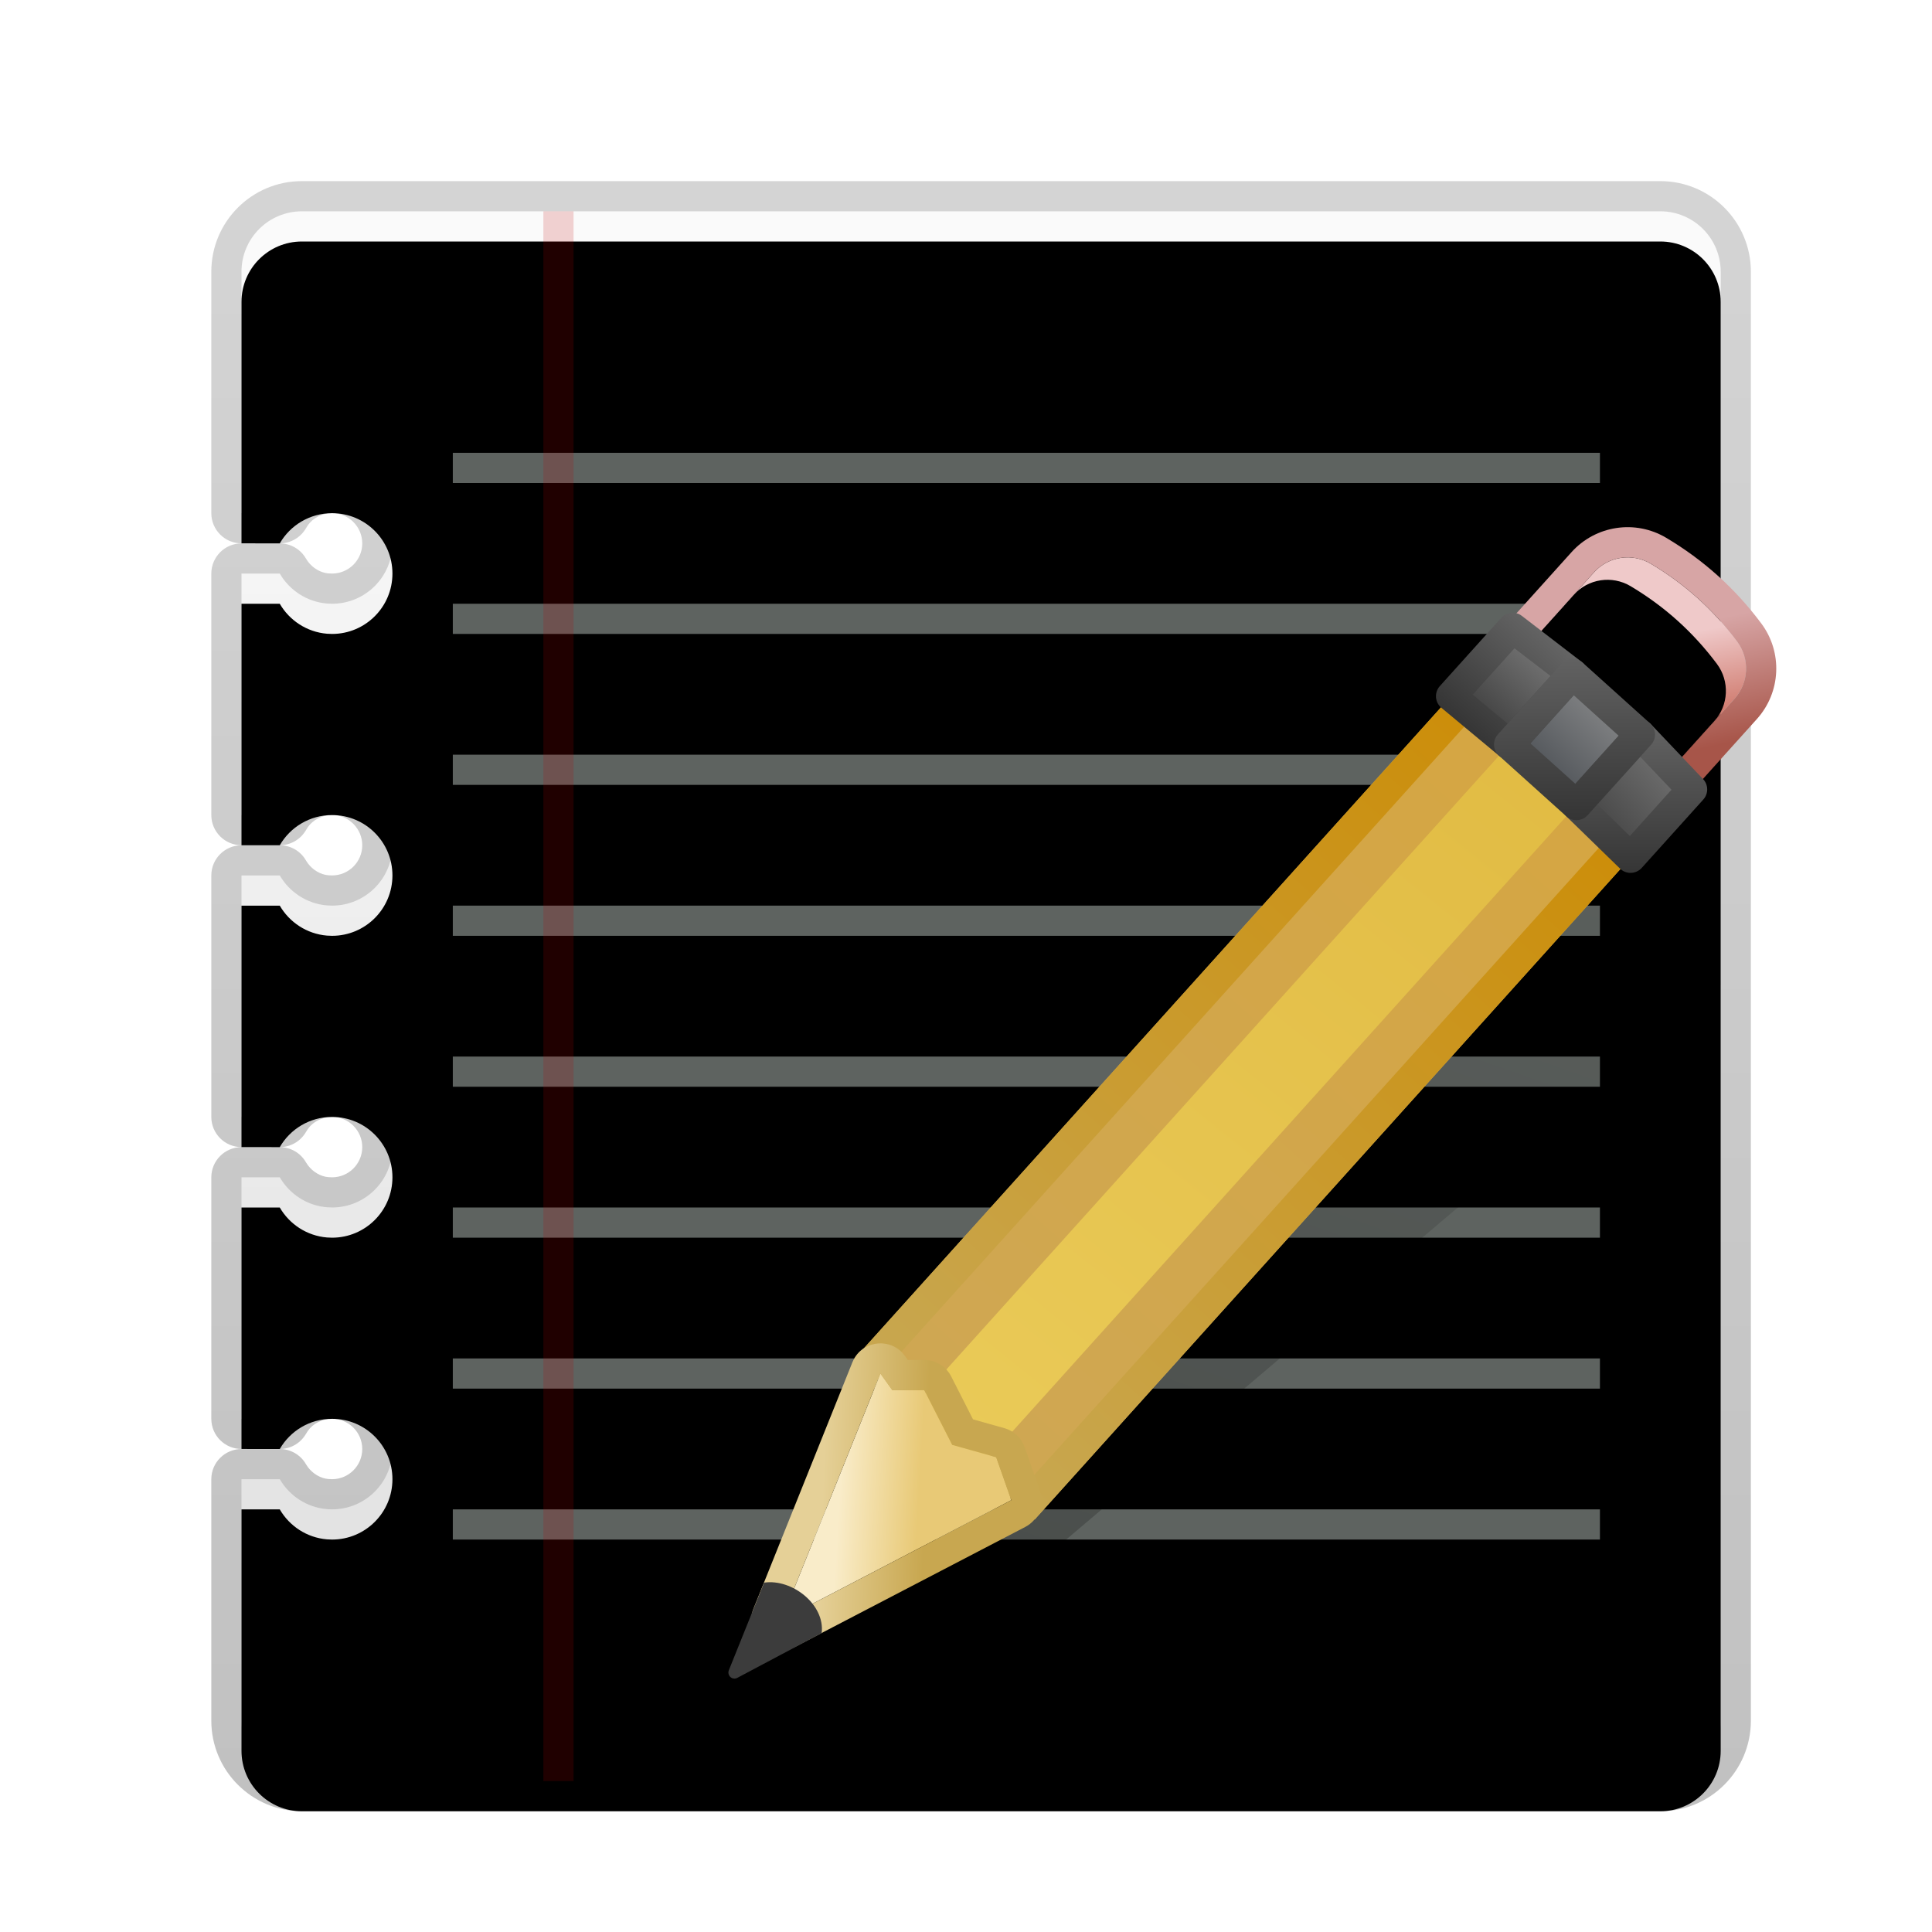 <svg xmlns="http://www.w3.org/2000/svg" xmlns:xlink="http://www.w3.org/1999/xlink" width="64" height="64" viewBox="0 0 64 64">
  <defs>
    <filter id="gedit-a" width="128.6%" height="129.1%" x="-14.3%" y="-14.5%" filterUnits="objectBoundingBox">
      <feOffset dy="1" in="SourceAlpha" result="shadowOffsetOuter1"/>
      <feGaussianBlur in="shadowOffsetOuter1" result="shadowBlurOuter1" stdDeviation="1.5"/>
      <feColorMatrix in="shadowBlurOuter1" result="shadowMatrixOuter1" values="0 0 0 0 0   0 0 0 0 0   0 0 0 0 0  0 0 0 0.2 0"/>
      <feMerge>
        <feMergeNode in="shadowMatrixOuter1"/>
        <feMergeNode in="SourceGraphic"/>
      </feMerge>
    </filter>
    <linearGradient id="gedit-b" x1="50%" x2="50%" y1="101.163%" y2="5.912%">
      <stop offset="0%" stop-color="#DEDEDE"/>
      <stop offset="100%" stop-color="#FAFAFA"/>
    </linearGradient>
    <path id="gedit-c" d="M48.5,1 C49.605,1 50.5,1.895 50.5,3 L50.5,51 C50.5,52.105 49.605,53 48.5,53 L3.5,53 C2.395,53 1.5,52.105 1.5,51 L1.5,43.001 L2.768,43.001 C3.088,43.552 3.663,43.937 4.331,43.993 L4.5,44 C5.605,44 6.5,43.105 6.5,42 C6.5,40.895 5.605,40 4.5,40 C3.76,40 3.113,40.402 2.768,41 L2.768,41 L1.5,40.999 L1.5,33.001 L2.768,33.001 C3.088,33.552 3.663,33.937 4.331,33.993 L4.5,34 C5.605,34 6.5,33.105 6.5,32 C6.5,30.895 5.605,30 4.5,30 C3.76,30 3.113,30.402 2.768,31 L2.768,31 L1.5,30.999 L1.5,23.001 L2.768,23.001 C3.088,23.552 3.663,23.937 4.331,23.993 L4.5,24 C5.605,24 6.5,23.105 6.5,22 C6.5,20.895 5.605,20 4.5,20 C3.76,20 3.113,20.402 2.768,21 L2.768,21 L1.5,20.999 L1.5,13.001 L2.768,13.001 C3.088,13.552 3.663,13.937 4.331,13.993 L4.5,14 C5.605,14 6.5,13.105 6.5,12 C6.5,10.895 5.605,10 4.5,10 C3.76,10 3.113,10.402 2.768,11 L2.768,11 L1.5,10.999 L1.5,3 C1.5,1.895 2.395,1 3.5,1 L48.5,1 Z"/>
    <filter id="gedit-d" width="102%" height="101.9%" x="-1%" y="-1%" filterUnits="objectBoundingBox">
      <feOffset dy="1" in="SourceAlpha" result="shadowOffsetInner1"/>
      <feComposite in="shadowOffsetInner1" in2="SourceAlpha" k2="-1" k3="1" operator="arithmetic" result="shadowInnerInner1"/>
      <feColorMatrix in="shadowInnerInner1" values="0 0 0 0 1   0 0 0 0 1   0 0 0 0 1  0 0 0 1 0"/>
    </filter>
    <linearGradient id="gedit-e" x1="41.429%" x2="41.429%" y1="97.112%" y2="-5.598%">
      <stop offset="0%" stop-opacity=".242"/>
      <stop offset="100%" stop-opacity=".164"/>
    </linearGradient>
    <linearGradient id="gedit-f" x1="74.378%" x2="35.029%" y1="-5.072%" y2="109.552%">
      <stop offset="0%" stop-opacity="0"/>
      <stop offset="100%"/>
    </linearGradient>
    <linearGradient id="gedit-g" x1="50.267%" x2="87.979%" y1="25.864%" y2="56.605%">
      <stop offset="0%" stop-color="#EFC9C9"/>
      <stop offset="100%" stop-color="#CB6F61"/>
    </linearGradient>
    <path id="gedit-h" d="M2.981,1.312 C3.622,1.185 4.263,1.121 4.904,1.121 C5.545,1.121 6.186,1.185 6.828,1.312 C7.53,1.452 8.035,2.068 8.035,2.784 L8.035,8 L8.035,8 C6.992,7.792 5.948,7.688 4.904,7.688 C3.86,7.688 2.817,7.792 1.773,8 L1.773,2.784 C1.773,2.068 2.279,1.452 2.981,1.312 Z"/>
    <filter id="gedit-i" width="116%" height="114.5%" x="-8%" y="-7.3%" filterUnits="objectBoundingBox">
      <feOffset dy="1" in="SourceAlpha" result="shadowOffsetInner1"/>
      <feComposite in="shadowOffsetInner1" in2="SourceAlpha" k2="-1" k3="1" operator="arithmetic" result="shadowInnerInner1"/>
      <feColorMatrix in="shadowInnerInner1" values="0 0 0 0 1   0 0 0 0 1   0 0 0 0 1  0 0 0 0.5 0"/>
    </filter>
    <linearGradient id="gedit-j" x1="54.816%" x2="92.853%" y1="20.133%" y2="49.832%">
      <stop offset="0%" stop-color="#D7A5A5"/>
      <stop offset="100%" stop-color="#A75549"/>
    </linearGradient>
    <linearGradient id="gedit-k" x1="50%" x2="50%" y1="6.394%" y2="100%">
      <stop offset="0%" stop-color="#D5A643"/>
      <stop offset="100%" stop-color="#CFA753"/>
    </linearGradient>
    <linearGradient id="gedit-l" x1="50%" x2="50%" y1="0%" y2="100%">
      <stop offset="0%" stop-color="#CC8C05"/>
      <stop offset="100%" stop-color="#C8A750"/>
    </linearGradient>
    <linearGradient id="gedit-m" x1="50.468%" x2="49.532%" y1="125.247%" y2="-46.865%">
      <stop offset="0%" stop-color="#ECCE5D"/>
      <stop offset="100%" stop-color="#DDB439"/>
    </linearGradient>
    <linearGradient id="gedit-n" x1="50%" x2="50%" y1="0%" y2="111.103%">
      <stop offset="0%" stop-color="#767676"/>
      <stop offset="100%" stop-color="#393939"/>
    </linearGradient>
    <linearGradient id="gedit-o" x1="88.231%" x2="3.279%" y1="12.843%" y2="95.408%">
      <stop offset="0%" stop-color="#767676"/>
      <stop offset="100%" stop-color="#393939"/>
    </linearGradient>
    <linearGradient id="gedit-p" x1="94.393%" x2="7.811%" y1="2.731%" y2="94.922%">
      <stop offset="0%" stop-color="#979797"/>
      <stop offset="100%" stop-color="#3E4349"/>
    </linearGradient>
    <linearGradient id="gedit-q" x1="50%" x2="50%" y1="0%" y2="100%">
      <stop offset="0%" stop-color="#656565"/>
      <stop offset="100%" stop-color="#353535"/>
    </linearGradient>
    <linearGradient id="gedit-r" x1="50%" x2="50%" y1="0%" y2="100%">
      <stop offset="0%" stop-color="#656565"/>
      <stop offset="100%" stop-color="#353535"/>
    </linearGradient>
    <linearGradient id="gedit-s" x1="50%" x2="50%" y1="0%" y2="100%">
      <stop offset="0%" stop-color="#626262"/>
      <stop offset="100%" stop-color="#343434"/>
    </linearGradient>
    <linearGradient id="gedit-t" x1="52.63%" x2="76.327%" y1="28.207%" y2="55.823%">
      <stop offset="0%" stop-color="#F9ECC9"/>
      <stop offset="100%" stop-color="#E8C976"/>
    </linearGradient>
    <linearGradient id="gedit-u" x1="80.692%" x2="56.972%" y1="48.734%" y2="22.144%">
      <stop offset="0%" stop-color="#C8A750"/>
      <stop offset="100%" stop-color="#E5D097"/>
    </linearGradient>
  </defs>
  <g fill="none" fill-rule="evenodd" filter="url(#gedit-a)" transform="translate(6.5 5)">
    <path fill="#FFF" d="M39,37.88 C39,39.322 38.702,40.472 38.106,41.33 C37.51,42.189 36.595,42.746 35.362,43 L35.362,41.442 C35.863,41.166 36.167,40.753 36.271,40.202 L35.362,40.202 L35.362,35.94 L39,35.94 L39,37.88 Z M34.138,35.94 L34.138,37.88 C34.138,39.322 33.84,40.472 33.244,41.33 C32.649,42.189 31.734,42.746 30.5,43 L30.5,41.442 C30.814,41.272 31.033,41.103 31.159,40.933 C31.284,40.763 31.368,40.52 31.41,40.202 L30.5,40.202 L30.5,35.94 L34.138,35.94 Z M18.863,13.5 L18.863,22.079 L17.022,22.079 C17.234,23.188 17.848,24.02 18.863,24.575 L18.863,24.575 L18.863,27.712 C16.367,27.2 14.515,26.08 13.309,24.351 C12.103,22.623 11.5,20.307 11.5,17.405 L11.5,17.405 L11.5,13.5 L18.863,13.5 Z M28.702,13.5 L28.702,22.079 L26.861,22.079 C26.946,22.719 27.115,23.21 27.369,23.551 C27.623,23.892 28.067,24.234 28.702,24.575 L28.702,24.575 L28.702,27.712 C26.205,27.2 24.354,26.08 23.148,24.351 C21.942,22.623 21.339,20.307 21.339,17.405 L21.339,17.405 L21.339,13.5 L28.702,13.5 Z"/>
    <g fill-rule="nonzero">
      <use fill="url(#gedit-b)" xlink:href="#gedit-c"/>
      <use fill="#000" filter="url(#gedit-d)" xlink:href="#gedit-c"/>
    </g>
    <path fill="url(#gedit-e)" fill-rule="nonzero" d="M48.5,0 L3.5,0 C1.843,0 0.5,1.343 0.5,3 L0.5,10.999 C0.5,11.551 0.947,11.999 1.499,11.999 L2.767,12 C3.11,12 3.429,11.825 3.613,11.535 L3.698,11.4 C3.862,11.163 4.166,11 4.5,11 C5.052,11 5.5,11.448 5.5,12 C5.5,12.552 5.052,13 4.5,13 L4.373,12.994 C4.123,12.972 3.869,12.826 3.7,12.601 L3.633,12.5 C3.455,12.191 3.125,12.001 2.768,12.001 L1.5,12.001 C0.948,12.001 0.5,12.449 0.5,13.001 L0.5,20.999 C0.5,21.551 0.947,21.999 1.499,21.999 L2.767,22 C3.11,22 3.429,21.825 3.613,21.535 L3.698,21.4 C3.862,21.163 4.166,21 4.5,21 C5.052,21 5.5,21.448 5.5,22 C5.5,22.552 5.052,23 4.5,23 L4.373,22.994 C4.123,22.972 3.869,22.826 3.7,22.601 L3.633,22.5 C3.455,22.191 3.125,22.001 2.768,22.001 L1.5,22.001 C0.948,22.001 0.5,22.449 0.5,23.001 L0.5,30.999 C0.5,31.551 0.947,31.999 1.499,31.999 L2.767,32 C3.11,32 3.429,31.825 3.613,31.535 L3.698,31.4 C3.862,31.163 4.166,31 4.5,31 C5.052,31 5.5,31.448 5.5,32 C5.5,32.552 5.052,33 4.5,33 L4.373,32.994 C4.123,32.972 3.869,32.826 3.7,32.601 L3.633,32.5 C3.455,32.191 3.125,32.001 2.768,32.001 L1.5,32.001 C0.948,32.001 0.5,32.449 0.5,33.001 L0.5,40.999 C0.5,41.551 0.947,41.999 1.499,41.999 L2.767,42 C3.11,42 3.429,41.825 3.613,41.535 L3.698,41.4 C3.862,41.163 4.166,41 4.5,41 C5.052,41 5.5,41.448 5.5,42 C5.5,42.552 5.052,43 4.5,43 L4.373,42.994 C4.123,42.972 3.869,42.826 3.7,42.601 L3.633,42.5 C3.455,42.191 3.125,42.001 2.768,42.001 L1.5,42.001 C0.948,42.001 0.5,42.449 0.5,43.001 L0.5,51 C0.5,52.657 1.843,54 3.5,54 L48.5,54 C50.157,54 51.5,52.657 51.5,51 L51.5,3 C51.5,1.343 50.157,0 48.5,0 Z M48.5,1 C49.605,1 50.5,1.895 50.5,3 L50.5,51 C50.5,52.105 49.605,53 48.5,53 L3.5,53 C2.395,53 1.5,52.105 1.5,51 L1.5,43.001 L2.768,43.001 C3.088,43.552 3.663,43.937 4.331,43.993 L4.5,44 C5.605,44 6.5,43.105 6.5,42 C6.5,40.895 5.605,40 4.5,40 C3.817,40 3.213,40.343 2.853,40.866 L2.768,41 L1.5,40.999 L1.5,33.001 L2.768,33.001 C3.088,33.552 3.663,33.937 4.331,33.993 L4.5,34 C5.605,34 6.5,33.105 6.5,32 C6.5,30.895 5.605,30 4.5,30 C3.817,30 3.213,30.343 2.853,30.866 L2.768,31 L1.5,30.999 L1.5,23.001 L2.768,23.001 C3.088,23.552 3.663,23.937 4.331,23.993 L4.5,24 C5.605,24 6.5,23.105 6.5,22 C6.5,20.895 5.605,20 4.5,20 C3.817,20 3.213,20.343 2.853,20.866 L2.768,21 L1.5,20.999 L1.5,13.001 L2.768,13.001 C3.088,13.552 3.663,13.937 4.331,13.993 L4.5,14 C5.605,14 6.5,13.105 6.5,12 C6.5,10.895 5.605,10 4.5,10 C3.817,10 3.213,10.343 2.853,10.866 L2.768,11 L1.5,10.999 L1.5,3 C1.5,1.895 2.395,1 3.5,1 L48.5,1 Z"/>
    <path fill="#BCC7C1" fill-opacity=".5" d="M46.5,44 L46.5,45 L8.5,45 L8.5,44 L46.5,44 Z M46.5,39 L46.5,40 L8.5,40 L8.5,39 L46.5,39 Z M46.5,34 L46.5,35 L8.5,35 L8.5,34 L46.5,34 Z M46.5,29 L46.5,30 L8.5,30 L8.5,29 L46.5,29 Z M46.5,24 L46.5,25 L8.5,25 L8.5,24 L46.5,24 Z M46.5,19 L46.5,20 L8.5,20 L8.5,19 L46.5,19 Z M46.5,14 L46.5,15 L8.5,15 L8.5,14 L46.5,14 Z M46.5,9 L46.5,10 L8.5,10 L8.5,9 L46.5,9 Z"/>
    <polygon fill="#C00000" fill-opacity=".169" points="11.5 1 12.5 1 12.5 53 11.5 53"/>
    <path fill="url(#gedit-f)" fill-rule="nonzero" d="M45.658,16.394 C45.658,16.371 47.272,16.78 50.5,17.62 C50.5,23.619 50.5,26.619 50.5,26.619 L28.812,45.005 L17.873,49.601 L45.658,16.394 Z" opacity=".25"/>
    <g transform="rotate(42 10.783 65.873)">
      <g fill-rule="nonzero">
        <use fill="url(#gedit-g)" xlink:href="#gedit-h"/>
        <use fill="#000" filter="url(#gedit-i)" xlink:href="#gedit-h"/>
      </g>
      <path fill="url(#gedit-j)" fill-rule="nonzero" d="M4.904,0.121 C4.197,0.121 3.491,0.192 2.786,0.332 C1.616,0.564 0.773,1.591 0.773,2.784 L0.773,8 C0.773,8.631 1.35,9.104 1.968,8.981 C2.948,8.785 3.926,8.688 4.904,8.688 C5.882,8.688 6.86,8.785 7.84,8.981 C8.459,9.104 9.035,8.631 9.035,8 L9.035,2.784 C9.035,1.591 8.193,0.564 7.022,0.332 C6.317,0.192 5.611,0.121 4.904,0.121 Z M4.904,1.121 C5.545,1.121 6.186,1.185 6.828,1.312 C7.53,1.452 8.035,2.068 8.035,2.784 L8.035,8 C6.992,7.792 5.948,7.688 4.904,7.688 C3.86,7.688 2.817,7.792 1.773,8 L1.773,2.784 C1.773,2.068 2.279,1.452 2.981,1.312 C3.622,1.185 4.263,1.121 4.904,1.121 Z"/>
      <rect width="8" height="31.5" x="1" y="7" fill="url(#gedit-k)" fill-rule="nonzero"/>
      <path fill="url(#gedit-l)" fill-rule="nonzero" d="M9,7 L9,38.5 L1,38.5 L1,7 L9,7 Z M8,8 L2,8 L2,37.5 L8,37.5 L8,8 Z"/>
      <path fill="url(#gedit-m)" fill-rule="nonzero" d="M3.5,7.5 L6.5,7.5 L6.5,38.5 L6.078,38.5 L5.665,38.5 C5.367,38.5 5.143,38.5 4.993,38.5 C4.843,38.5 4.621,38.5 4.327,38.5 L3.854,38.5 L3.5,38.5 L3.5,7.5 Z"/>
      <polygon fill="url(#gedit-n)" points="1 5.953 3.5 5.758 3.5 8.903 1 9"/>
      <polygon fill="url(#gedit-o)" points="7.914 5.36 9.642 7.177 7.603 9.442 5.81 7.697" transform="rotate(-42 7.726 7.4)"/>
      <polygon fill="url(#gedit-p)" points="4.937 5.158 7.167 7.166 5.063 9.503 2.833 7.495" transform="rotate(-42 5 7.33)"/>
      <path fill="url(#gedit-q)" fill-rule="nonzero" d="M3.461,5.26 L0.961,5.454 C0.701,5.474 0.5,5.692 0.5,5.953 L0.5,9 C0.5,9.284 0.736,9.511 1.019,9.5 L3.519,9.402 C3.788,9.392 4,9.171 4,8.903 L4,5.758 C4,5.467 3.752,5.237 3.461,5.26 Z M3,6.298 L3,8.422 L1.5,8.48 L1.5,6.415 L3,6.298 Z"/>
      <path fill="url(#gedit-r)" fill-rule="nonzero" d="M7.542,5.025 L5.438,7.362 C5.259,7.562 5.269,7.868 5.461,8.055 L7.254,9.8 C7.457,9.998 7.784,9.987 7.974,9.776 L10.013,7.512 C10.188,7.318 10.184,7.022 10.004,6.833 L8.276,5.015 C8.076,4.804 7.737,4.809 7.542,5.025 Z M7.923,6.096 L8.96,7.186 L7.579,8.721 L6.503,7.674 L7.923,6.096 Z" transform="rotate(-42 7.726 7.4)"/>
      <path fill="url(#gedit-s)" fill-rule="nonzero" d="M4.566,4.824 L2.462,7.161 C2.277,7.366 2.293,7.682 2.499,7.867 L4.728,9.874 C4.933,10.059 5.249,10.042 5.434,9.837 L7.538,7.5 C7.723,7.295 7.707,6.979 7.501,6.794 L5.272,4.787 C5.067,4.602 4.751,4.619 4.566,4.824 Z M4.974,5.864 L6.461,7.203 L5.025,8.796 L3.538,7.457 L4.974,5.864 Z" transform="rotate(-42 5 7.33)"/>
      <g fill-rule="nonzero" transform="translate(1.5 37.5)">
        <polygon fill="url(#gedit-t)" points="3.492 .26 6.495 8.3 5.171 9.023 3.814 8.351 1.914 9.08 1.127 8.371 .466 8.516" transform="matrix(1 0 0 -1 0 9.34)"/>
        <path fill="url(#gedit-u)" d="M-0.473,8.172 L-0.505,8.278 C-0.682,8.983 -0.053,9.654 0.681,9.493 L0.839,9.458 L1.245,9.824 L1.343,9.901 C1.612,10.089 1.961,10.134 2.273,10.014 L3.762,9.441 L4.728,9.919 C5.02,10.064 5.364,10.057 5.65,9.9 L6.974,9.177 C7.411,8.939 7.606,8.416 7.432,7.95 L4.428,-0.09 C4.103,-0.96 2.872,-0.956 2.553,-0.084 L-0.473,8.172 Z M3.492,0.26 L6.495,8.3 L5.171,9.023 L3.814,8.351 L1.914,9.08 L1.127,8.371 L0.466,8.516 L3.492,0.26 Z" transform="matrix(1 0 0 -1 0 9.34)"/>
        <path fill="#3C3C3C" d="M5.235,9.365 L2.608,11.134 C2.517,11.195 2.392,11.171 2.331,11.079 C2.298,11.03 2.288,10.969 2.304,10.913 L3.163,7.903 L3.163,7.903 C4.072,7.671 5.249,8.415 5.235,9.365 Z" transform="rotate(-36 3.695 9.65)"/>
      </g>
    </g>
  </g>
</svg>
